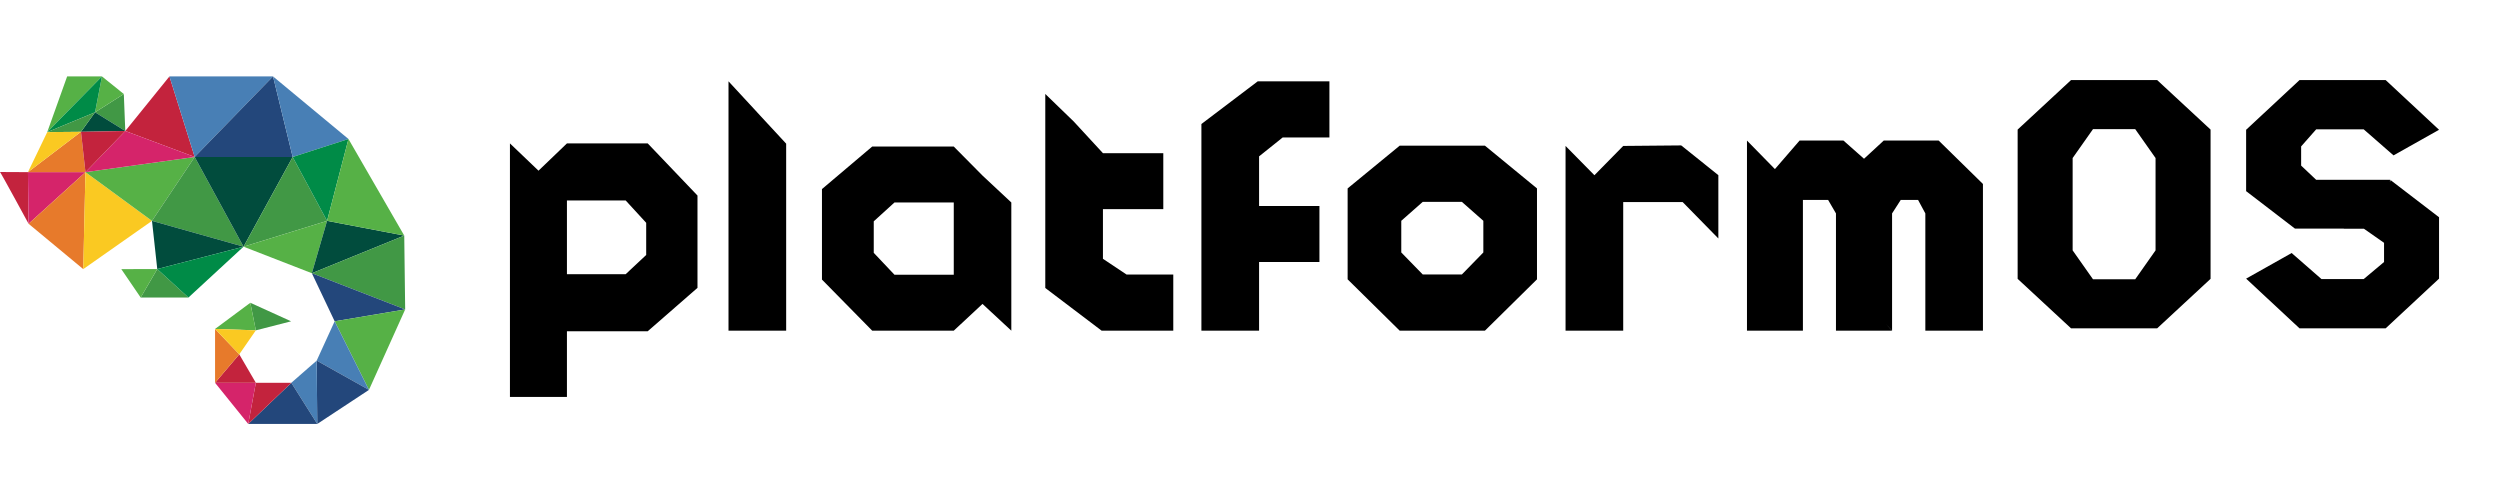 <svg viewBox="0 0 176 35" fill="none" xmlns="http://www.w3.org/2000/svg">
<path fill-rule="evenodd" clip-rule="evenodd" d="M132.615 9.896L131.233 11.171H131.221L129.78 9.896H126.69L124.954 11.904L122.987 9.896V23.279H126.925V14.073H128.698L129.252 15.025V23.279H133.19L132.783 22.818L133.202 23.279V15.025L133.814 14.073H135.031L135.544 15.025V23.279H139.599V12.951L136.483 9.896H132.615Z" fill="#000"/>
<path fill-rule="evenodd" clip-rule="evenodd" d="M45.492 17.949L44.048 19.302H39.912V14.113H44.048L45.492 15.686V17.949ZM42.771 10.096H39.913H39.912L37.91 12.017L35.9 10.096V27.944H39.912V23.32L39.859 23.264V23.264L39.912 23.32H45.6L49.103 20.265V13.766L45.6 10.096H42.771Z" fill="#000"/>
<path fill-rule="evenodd" clip-rule="evenodd" d="M77.647 18.22V14.723H81.896V10.783H77.647L75.619 8.584L75.62 8.582L73.588 6.615V20.274L77.554 23.279H82.599V19.328H79.311L77.647 18.22Z" fill="#000"/>
<path fill-rule="evenodd" clip-rule="evenodd" d="M67.145 19.341H62.97L61.512 17.799V15.581L62.97 14.255H67.145V19.341ZM67.145 10.317H61.403L57.866 13.311V19.682L61.403 23.279H67.145L69.168 21.396L71.197 23.279V14.255L69.168 12.359L67.145 10.317Z" fill="#000"/>
<path fill-rule="evenodd" clip-rule="evenodd" d="M114.274 10.274L112.247 12.336L110.215 10.274V23.279H114.274V14.225H118.459L120.972 16.788V12.331L118.356 10.237L114.274 10.274Z" fill="#000"/>
<path fill-rule="evenodd" clip-rule="evenodd" d="M84.579 8.73V23.279H88.639V18.444H92.888V14.504H88.639V11.007L90.302 9.676H93.591V5.725H88.546L84.579 8.73Z" fill="#000"/>
<path fill-rule="evenodd" clip-rule="evenodd" d="M53.318 7.924L53.32 7.923L51.287 5.725V14.503L51.295 14.511V14.513L51.287 14.504V23.279H55.346V14.504L55.343 14.507V14.506L55.346 14.503V10.113L55.346 10.114L53.318 7.924Z" fill="#000"/>
<path fill-rule="evenodd" clip-rule="evenodd" d="M104.427 17.773L102.917 19.322H100.16L98.65 17.773V15.544L100.16 14.212H102.917L104.427 15.544V17.773ZM98.538 10.255L94.873 13.264V19.665L98.538 23.279H104.539L108.204 19.665V13.264L104.539 10.255H98.538Z" fill="#000"/>
<path fill-rule="evenodd" clip-rule="evenodd" d="M151.751 14.376V17.626L150.319 19.661H147.347L145.914 17.626V11.126L147.347 9.091H150.319L151.751 11.126H151.751V14.376ZM145.799 5.639L142.042 9.122V19.63L145.799 23.113H151.866L155.624 19.63V9.122L151.866 5.639H145.799Z" fill="#000"/>
<path fill-rule="evenodd" clip-rule="evenodd" d="M168.404 12.757H168.4L168.272 12.659L168.301 12.757H168.239L168.272 12.659H163.059L162 11.658V10.307L163.059 9.105H166.404L168.504 10.939L171.709 9.136L167.952 5.639H161.884L158.127 9.136V13.457L161.564 16.093H165.005V16.105H166.422L167.837 17.094V18.446L166.404 19.647H163.432L161.332 17.813L158.127 19.616L161.884 23.113H167.952L171.709 19.616V15.294L168.404 12.761V12.757Z" fill="#000"/>
<path fill-rule="evenodd" clip-rule="evenodd" d="M4.727 5.38H7.178L3.325 9.301L4.727 5.38Z" fill="#56B146"/>
<path fill-rule="evenodd" clip-rule="evenodd" d="M2.012 15.753C2.012 15.753 0.032 12.106 0 12.109L1.968 12.119L2.012 15.753Z" fill="#C3233D"/>
<path fill-rule="evenodd" clip-rule="evenodd" d="M1.968 12.119L6.016 12.119L2.012 15.753L1.968 12.119Z" fill="#D5246A"/>
<path fill-rule="evenodd" clip-rule="evenodd" d="M5.862 18.947L6.016 12.119L2.012 15.753L5.862 18.947Z" fill="#E77A2B"/>
<path fill-rule="evenodd" clip-rule="evenodd" d="M10.7 15.549L5.86 18.947L6.016 12.119L10.7 15.549Z" fill="#FAC922"/>
<path fill-rule="evenodd" clip-rule="evenodd" d="M13.706 11.051L6.016 12.119L10.7 15.549L13.706 11.051Z" fill="#56B146"/>
<path fill-rule="evenodd" clip-rule="evenodd" d="M11.928 5.38L8.82 9.222L13.706 11.051L11.928 5.38Z" fill="#C3233D"/>
<path fill-rule="evenodd" clip-rule="evenodd" d="M19.221 5.38H11.928L13.706 11.051L19.221 5.38Z" fill="#487FB5"/>
<path fill-rule="evenodd" clip-rule="evenodd" d="M6.016 12.119L13.706 11.051L8.82 9.222L6.016 12.119Z" fill="#D5246A"/>
<path fill-rule="evenodd" clip-rule="evenodd" d="M20.604 11.051H13.706L19.221 5.38L20.604 11.051Z" fill="#23477B"/>
<path fill-rule="evenodd" clip-rule="evenodd" d="M17.145 17.366L10.7 15.549L13.706 11.051L17.145 17.366Z" fill="#419845"/>
<path fill-rule="evenodd" clip-rule="evenodd" d="M20.604 11.051L17.145 17.366L13.706 11.051H20.604Z" fill="#014C3D"/>
<path fill-rule="evenodd" clip-rule="evenodd" d="M23.025 15.549L17.145 17.366L20.604 11.051L23.025 15.549Z" fill="#419845"/>
<path fill-rule="evenodd" clip-rule="evenodd" d="M21.954 19.235L17.145 17.366L23.025 15.549L21.954 19.235Z" fill="#56B146"/>
<path fill-rule="evenodd" clip-rule="evenodd" d="M19.221 5.38L24.531 9.785L20.604 11.051L19.221 5.38Z" fill="#487FB5"/>
<path fill-rule="evenodd" clip-rule="evenodd" d="M20.604 11.051L24.532 9.785L23.025 15.549L20.604 11.051Z" fill="#008B47"/>
<path fill-rule="evenodd" clip-rule="evenodd" d="M23.025 15.549L28.459 16.585L21.954 19.235L23.025 15.549Z" fill="#014C3D"/>
<path fill-rule="evenodd" clip-rule="evenodd" d="M28.459 16.585L28.524 21.785L21.954 19.235L28.459 16.585Z" fill="#419845"/>
<path fill-rule="evenodd" clip-rule="evenodd" d="M21.954 19.235L28.524 21.785L23.56 22.619L21.954 19.235Z" fill="#23477B"/>
<path fill-rule="evenodd" clip-rule="evenodd" d="M28.524 21.785L25.974 27.448L23.56 22.619L28.524 21.785Z" fill="#56B146"/>
<path fill-rule="evenodd" clip-rule="evenodd" d="M23.56 22.619L25.974 27.448L22.295 25.386L23.56 22.619Z" fill="#487FB5"/>
<path fill-rule="evenodd" clip-rule="evenodd" d="M25.974 27.448L22.335 29.846L22.295 25.386L25.974 27.448Z" fill="#23477B"/>
<path fill-rule="evenodd" clip-rule="evenodd" d="M22.295 25.386L22.335 29.846L20.508 26.949L22.295 25.386Z" fill="#487FB5"/>
<path fill-rule="evenodd" clip-rule="evenodd" d="M22.335 29.846H17.476L20.508 26.949L22.335 29.846Z" fill="#23477B"/>
<path fill-rule="evenodd" clip-rule="evenodd" d="M20.508 26.949L17.476 29.846L18.012 26.949H20.508Z" fill="#C3233D"/>
<path fill-rule="evenodd" clip-rule="evenodd" d="M18.012 26.949L17.476 29.846L15.14 26.949H18.012Z" fill="#D5246A"/>
<path fill-rule="evenodd" clip-rule="evenodd" d="M18.012 26.949H15.14L16.844 24.945L18.012 26.949Z" fill="#C3233D"/>
<path fill-rule="evenodd" clip-rule="evenodd" d="M15.14 26.949V23.158L16.844 24.945L15.14 26.949Z" fill="#E77A2B"/>
<path fill-rule="evenodd" clip-rule="evenodd" d="M24.532 9.785L28.459 16.585L23.025 15.549L24.532 9.785Z" fill="#56B146"/>
<path fill-rule="evenodd" clip-rule="evenodd" d="M18.012 23.256L17.622 21.315L20.494 22.62L18.012 23.256Z" fill="#419845"/>
<path fill-rule="evenodd" clip-rule="evenodd" d="M15.14 23.158L18.012 23.256L17.622 21.315L15.14 23.158Z" fill="#56B146"/>
<path fill-rule="evenodd" clip-rule="evenodd" d="M16.844 24.945L18.012 23.256L15.14 23.158L16.844 24.945Z" fill="#FAC922"/>
<path fill-rule="evenodd" clip-rule="evenodd" d="M6.692 7.905L8.82 9.222L8.717 6.619L6.692 7.905Z" fill="#419845"/>
<path fill-rule="evenodd" clip-rule="evenodd" d="M6.692 7.905L8.717 6.619L7.178 5.38L6.692 7.905Z" fill="#56B146"/>
<path fill-rule="evenodd" clip-rule="evenodd" d="M3.325 9.301L7.178 5.38L6.692 7.905L3.325 9.301Z" fill="#008B47"/>
<path fill-rule="evenodd" clip-rule="evenodd" d="M8.82 9.222L6.692 7.905L5.701 9.279L8.82 9.222Z" fill="#014C3D"/>
<path fill-rule="evenodd" clip-rule="evenodd" d="M3.325 9.301L6.692 7.905L5.701 9.279L3.325 9.301Z" fill="#419845"/>
<path fill-rule="evenodd" clip-rule="evenodd" d="M1.968 12.119L5.701 9.279L6.016 12.119L1.968 12.119Z" fill="#E77A2B"/>
<path fill-rule="evenodd" clip-rule="evenodd" d="M5.701 9.279L6.016 12.119L8.82 9.222L5.701 9.279Z" fill="#C3233D"/>
<path fill-rule="evenodd" clip-rule="evenodd" d="M1.968 12.119L3.325 9.301L5.701 9.279L1.968 12.119Z" fill="#FAC922"/>
<path fill-rule="evenodd" clip-rule="evenodd" d="M11.071 18.94L9.903 20.945H13.267L11.071 18.94Z" fill="#419845"/>
<path fill-rule="evenodd" clip-rule="evenodd" d="M8.54 18.947L9.903 20.945L11.071 18.94L8.54 18.947Z" fill="#56B146"/>
<path fill-rule="evenodd" clip-rule="evenodd" d="M10.7 15.549L11.071 18.94L17.145 17.366L10.7 15.549Z" fill="#014C3D"/>
<path fill-rule="evenodd" clip-rule="evenodd" d="M13.266 20.945L17.145 17.366L11.071 18.94L13.266 20.945Z" fill="#008B47"/>
</svg>